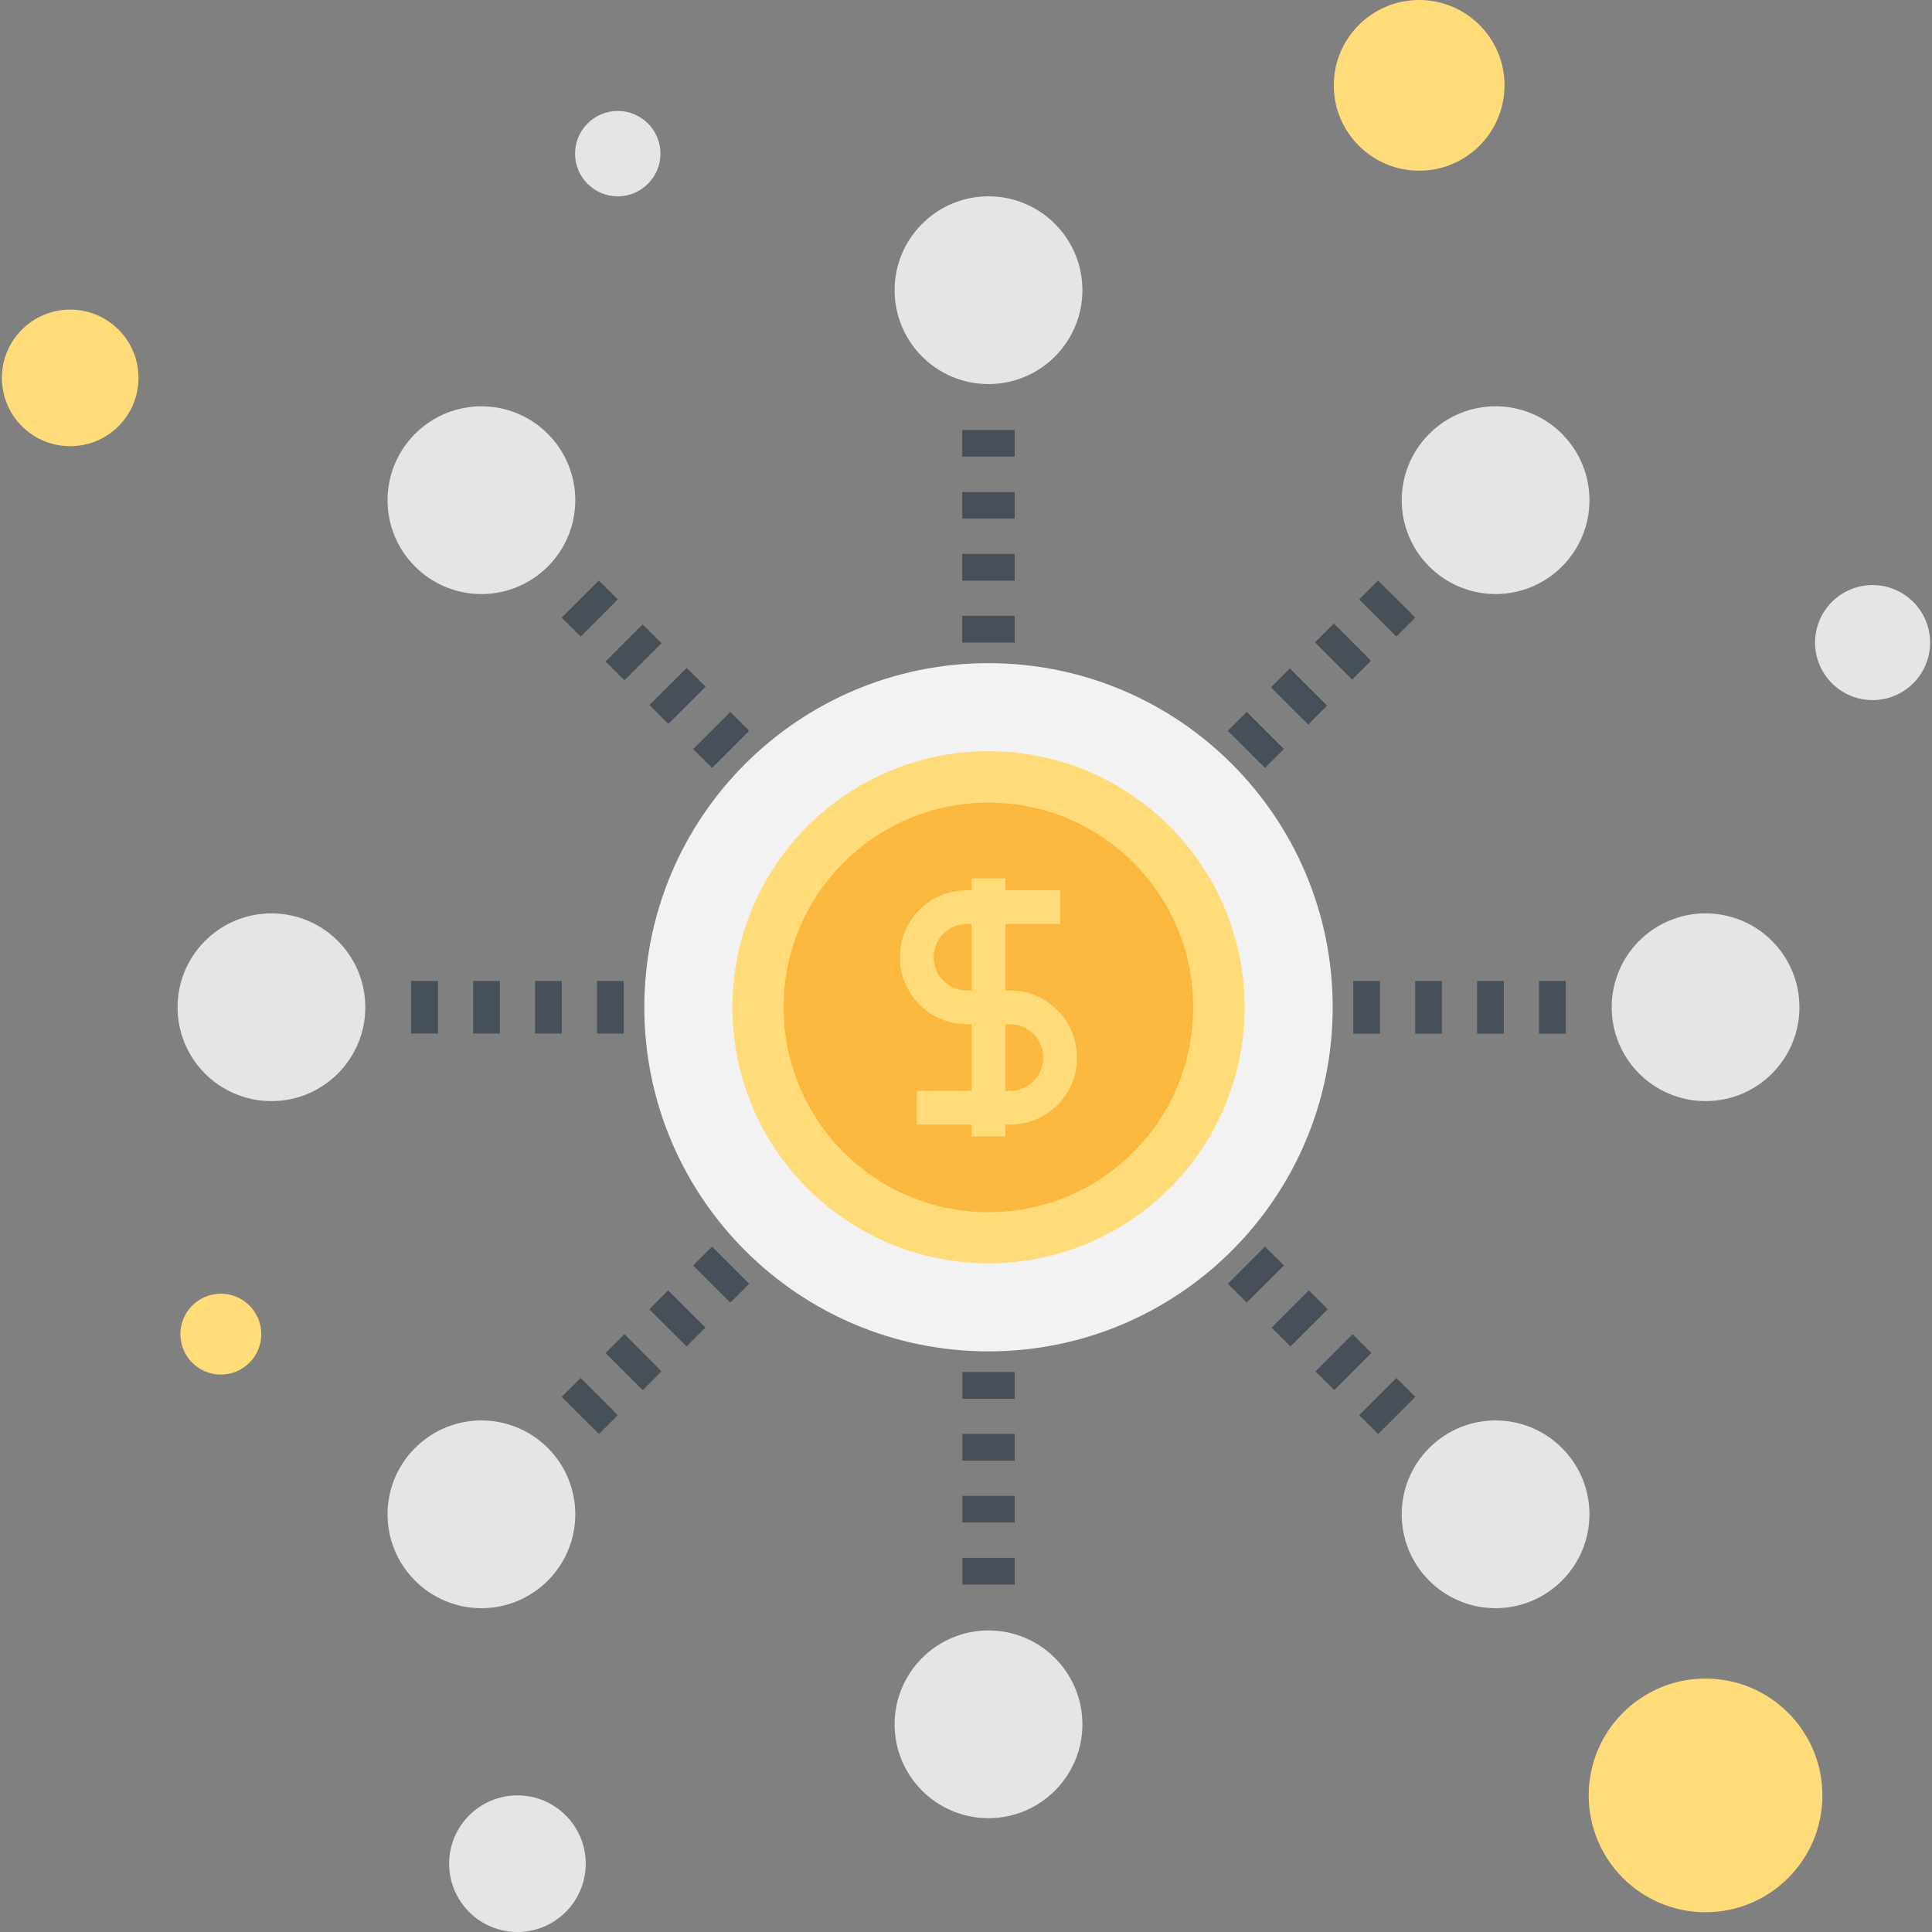 <?xml version="1.0" encoding="iso-8859-1"?>
<!-- Generator: Adobe Illustrator 19.0.0, SVG Export Plug-In . SVG Version: 6.00 Build 0)  -->
<svg version="1.1" id="Layer_1" xmlns="http://www.w3.org/2000/svg" xmlns:xlink="http://www.w3.org/1999/xlink" x="0px" y="0px"
	 viewBox="0 0 512 512" style="enable-background:new 0 0 512 512;" xml:space="preserve">
<rect x="0" y="0" width="512" height="512" fill="#808080" stroke="none"/>
<path style="fill:#F2F2F2;" d="M353.176,266.934c0,50.365-40.84,91.195-91.215,91.195c-50.363,0-91.208-40.829-91.208-91.195
	c0-50.368,40.845-91.19,91.208-91.19C312.337,175.744,353.176,216.566,353.176,266.934z"/>
<g>
	<path style="fill:#E6E5E5;" d="M286.849,76.9c0,13.742-11.154,24.881-24.888,24.881c-13.727,0-24.881-11.139-24.881-24.881
		c0-13.732,11.154-24.87,24.881-24.87C275.693,52.027,286.849,63.165,286.849,76.9z"/>
	<path style="fill:#E6E5E5;" d="M145.171,114.972c9.713,9.723,9.713,25.464,0,35.167c-9.72,9.723-25.446,9.723-35.172,0
		c-9.725-9.702-9.725-25.441,0-35.167C119.72,105.247,135.451,105.247,145.171,114.972z"/>
	<path style="fill:#E6E5E5;" d="M71.94,242.061c13.729,0,24.868,11.123,24.868,24.873c0,13.747-11.141,24.873-24.868,24.873
		c-13.747,0-24.883-11.126-24.883-24.873C47.057,253.184,58.193,242.061,71.94,242.061z"/>
	<path style="fill:#E6E5E5;" d="M109.999,383.726c9.723-9.723,25.452-9.723,35.172,0c9.713,9.702,9.713,25.449,0,35.167
		c-9.72,9.723-25.446,9.723-35.172,0C100.274,409.175,100.274,393.428,109.999,383.726z"/>
	<path style="fill:#E6E5E5;" d="M237.08,456.965c0-13.742,11.154-24.873,24.881-24.881c13.732,0,24.888,11.139,24.888,24.881
		c0,13.74-11.154,24.87-24.888,24.87C248.234,481.835,237.08,470.705,237.08,456.965z"/>
	<path style="fill:#E6E5E5;" d="M378.751,418.893c-9.713-9.725-9.713-25.464,0.013-35.167c9.708-9.723,25.439-9.723,35.162,0
		c9.728,9.702,9.728,25.449-0.005,35.167C404.202,428.616,388.479,428.616,378.751,418.893z"/>
	<path style="fill:#E6E5E5;" d="M451.987,291.804c-13.732,0-24.863-11.126-24.873-24.873c0-13.75,11.141-24.873,24.873-24.873
		c13.755,0,24.881,11.123,24.881,24.881C476.865,280.681,465.742,291.804,451.987,291.804z"/>
	<path style="fill:#E6E5E5;" d="M413.933,150.136c-9.733,9.723-25.454,9.723-35.169,0c-9.725-9.702-9.725-25.436,0-35.167
		c9.715-9.723,25.439-9.723,35.169,0C423.653,124.695,423.653,140.436,413.933,150.136z"/>
</g>
<path style="fill:#FFDB79;" d="M329.827,266.975c0,37.435-30.372,67.814-67.873,67.814c-37.484,0-67.858-30.38-67.858-67.814
	c0-37.486,30.374-67.901,67.858-67.901C299.455,199.073,329.827,229.491,329.827,266.975z"/>
<path style="fill:#FAB83E;" d="M316.212,266.975c0,29.988-24.274,54.259-54.257,54.259c-29.998,0-54.287-24.271-54.287-54.259
	c0-30.016,24.289-54.272,54.287-54.272C291.936,212.703,316.212,236.961,316.212,266.975z"/>
<g>
	<path style="fill:#FFDB79;" d="M267.662,271.437h-11.407c-4.759,0-9.231-1.838-12.582-5.217c-3.328-3.305-5.192-7.795-5.192-12.554
		c0-4.764,1.853-9.249,5.202-12.605c3.313-3.297,7.767-5.151,12.57-5.151h24.701v8.955h-24.699c-2.396,0-4.611,0.919-6.223,2.55
		c-1.679,1.682-2.583,3.884-2.583,6.254c0,2.358,0.896,4.575,2.55,6.198c1.695,1.718,3.899,2.614,6.257,2.614h11.407V271.437z"/>
	<path style="fill:#FFDB79;" d="M267.662,298.045h-24.709v-8.952h24.709c2.322,0,4.567-0.919,6.254-2.596
		c1.615-1.638,2.542-3.848,2.542-6.218c0-2.401-0.924-4.587-2.527-6.221c-1.702-1.702-3.948-2.621-6.269-2.621h-11.407v-8.96h11.407
		c4.721,0,9.216,1.866,12.559,5.24c3.356,3.29,5.189,7.752,5.189,12.562c0,4.764-1.825,9.247-5.202,12.562
		C276.845,296.192,272.36,298.045,267.662,298.045z"/>
	<rect x="257.458" y="232.781" style="fill:#FFDB79;" width="8.975" height="68.37"/>
</g>
<g>
	<rect x="255" y="163.197" style="fill:#474F59;" width="13.906" height="7.094"/>
	<rect x="255" y="146.79" style="fill:#474F59;" width="13.906" height="7.094"/>
	<rect x="255" y="130.378" style="fill:#474F59;" width="13.906" height="7.071"/>
	<rect x="255" y="113.956" style="fill:#474F59;" width="13.906" height="7.071"/>
	<polygon style="fill:#474F59;" points="193.54,188.662 183.676,198.51 188.709,203.507 198.532,193.664 	"/>
	
		<rect x="172.539" y="180.947" transform="matrix(-0.708 0.706 -0.706 -0.708 436.892 188.295)" style="fill:#474F59;" width="13.944" height="7.078"/>
	<polygon style="fill:#474F59;" points="170.313,165.455 160.485,175.306 165.482,180.301 175.308,170.452 	"/>
	<polygon style="fill:#474F59;" points="158.716,153.843 148.852,163.684 153.883,168.689 163.711,158.838 	"/>
	<rect x="158.222" y="259.968" style="fill:#474F59;" width="7.078" height="13.939"/>
	<rect x="141.797" y="259.968" style="fill:#474F59;" width="7.073" height="13.939"/>
	<rect x="125.39" y="259.968" style="fill:#474F59;" width="7.081" height="13.939"/>
	<rect x="108.965" y="259.968" style="fill:#474F59;" width="7.107" height="13.932"/>
	<polygon style="fill:#474F59;" points="183.676,335.36 193.54,345.219 198.534,340.214 188.709,330.373 	"/>
	<polygon style="fill:#474F59;" points="172.069,346.98 181.948,356.823 186.948,351.828 177.069,341.955 	"/>
	<polygon style="fill:#474F59;" points="160.493,358.564 170.318,368.422 175.308,363.428 165.49,353.577 	"/>
	<polygon style="fill:#474F59;" points="148.852,370.186 158.721,380.027 163.718,375.04 153.883,365.181 	"/>
	<rect x="255.026" y="363.597" style="fill:#474F59;" width="13.898" height="7.086"/>
	<rect x="255.026" y="380.006" style="fill:#474F59;" width="13.898" height="7.086"/>
	<rect x="255.026" y="396.416" style="fill:#474F59;" width="13.898" height="7.066"/>
	<rect x="255.026" y="412.851" style="fill:#474F59;" width="13.898" height="7.078"/>
	<polygon style="fill:#474F59;" points="330.39,345.211 340.253,335.36 335.226,330.365 325.4,340.209 	"/>
	<polygon style="fill:#474F59;" points="341.984,356.823 351.858,346.972 346.861,341.955 336.989,351.828 	"/>
	<polygon style="fill:#474F59;" points="353.617,368.415 363.439,358.564 358.452,353.569 348.625,363.412 	"/>
	<polygon style="fill:#474F59;" points="365.213,380.027 375.069,370.186 370.052,365.181 360.211,375.032 	"/>
	<rect x="358.629" y="259.968" style="fill:#474F59;" width="7.078" height="13.947"/>
	<rect x="375.039" y="259.968" style="fill:#474F59;" width="7.076" height="13.947"/>
	<rect x="391.448" y="259.968" style="fill:#474F59;" width="7.086" height="13.947"/>
	<rect x="407.858" y="259.968" style="fill:#474F59;" width="7.114" height="13.947"/>
	<polygon style="fill:#474F59;" points="340.253,198.505 330.39,188.662 325.393,193.664 335.226,203.5 	"/>
	
		<rect x="337.417" y="180.931" transform="matrix(-0.708 -0.706 0.706 -0.708 457.849 558.321)" style="fill:#474F59;" width="13.954" height="7.076"/>
	
		<rect x="349.083" y="169.33" transform="matrix(-0.707 -0.708 0.708 -0.707 485.243 546.955)" style="fill:#474F59;" width="13.906" height="7.06"/>
	<polygon style="fill:#474F59;" points="375.069,163.679 365.211,153.836 360.211,158.838 370.052,168.689 	"/>
</g>
<circle style="fill:#E6E5E5;" cx="163.711" cy="40.717" r="11.313"/>
<g>
	<circle style="fill:#FFDB79;" cx="18.602" cy="100.147" r="18.099"/>
	<circle style="fill:#FFDB79;" cx="58.525" cy="353.562" r="10.716"/>
</g>
<circle style="fill:#E6E5E5;" cx="496.255" cy="170.291" r="15.242"/>
<g>
	<path style="fill:#FFDB79;" d="M398.714,22.618c0,12.488-10.138,22.62-22.62,22.62c-12.488,0-22.623-10.132-22.623-22.62
		C353.471,10.122,363.606,0,376.093,0C388.576,0,398.714,10.125,398.714,22.618z"/>
	<path style="fill:#FFDB79;" d="M482.953,475.794c0,17.106-13.87,30.966-30.966,30.966c-17.108,0-30.963-13.86-30.963-30.966
		c0-17.083,13.855-30.956,30.963-30.956C469.083,444.841,482.953,458.714,482.953,475.794z"/>
</g>
<path style="fill:#E6E5E5;" d="M155.224,493.896c0,9.997-8.105,18.104-18.094,18.104c-9.999,0-18.102-8.108-18.102-18.104
	c0-9.989,8.105-18.099,18.102-18.099C147.119,475.794,155.224,483.904,155.224,493.896z"/>
<g>
</g>
<g>
</g>
<g>
</g>
<g>
</g>
<g>
</g>
<g>
</g>
<g>
</g>
<g>
</g>
<g>
</g>
<g>
</g>
<g>
</g>
<g>
</g>
<g>
</g>
<g>
</g>
<g>
</g>
</svg>
